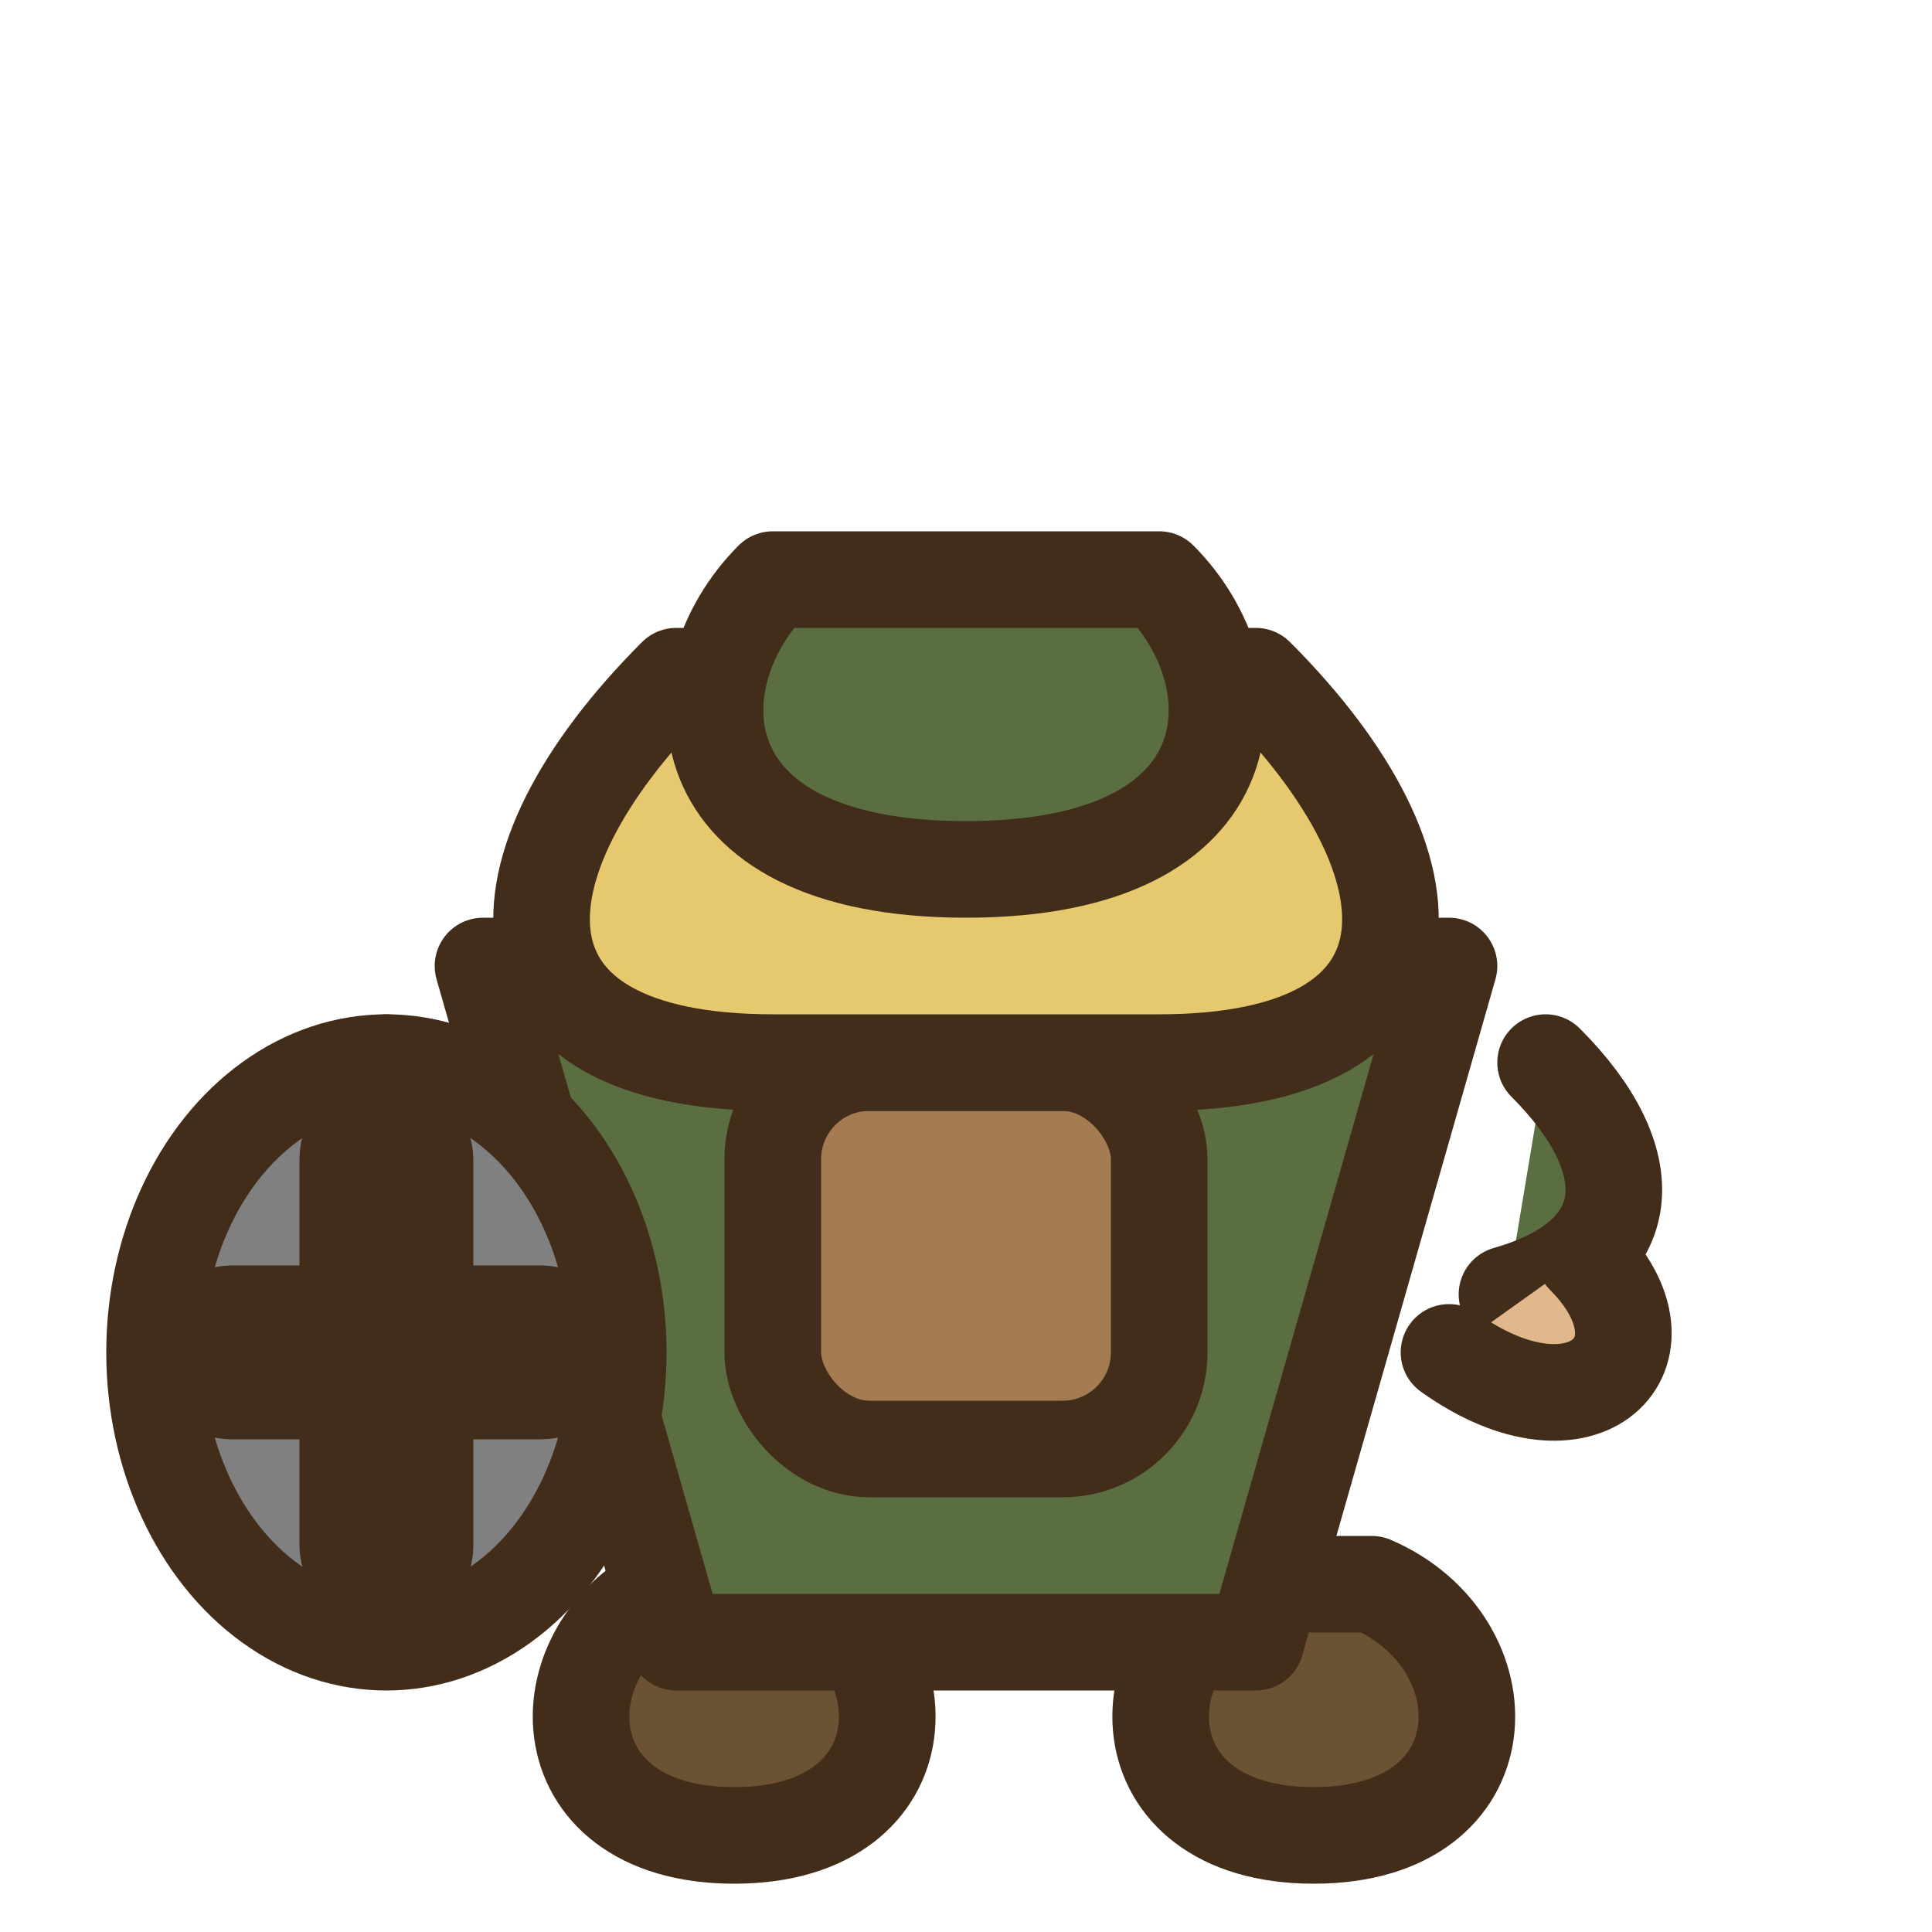 <svg viewBox="0 0 100 100" xmlns="http://www.w3.org/2000/svg">
  <defs>
    <style>
      .outline { stroke: #422d1a; stroke-width: 5; stroke-linecap: round; stroke-linejoin: round; fill: none; }
      .hat { fill: #5a6e42; }
      .hair { fill: #e6c86e; }
      .tunic { fill: #5a6e42; }
      .backpack { fill: #a57b52; }
      .skin { fill: #e0b88b; }
      .boots { fill: #6b5234; }
      .shield-main { fill: #808080; }
      .shield-cross { fill: #696969; }
    </style>
  </defs>
  
  <!-- Boots -->
  <path class="boots outline" d="M 35 82 C 28 85, 28 95, 38 95 C 48 95, 48 85, 41 82 Z" />
  <path class="boots outline" d="M 65 82 C 58 85, 58 95, 68 95 C 78 95, 78 85, 71 82 Z" />
  
  <!-- Tunic -->
  <path class="tunic outline" d="M 25 50 L 75 50 L 65 85 L 35 85 Z" />
  
  <!-- Backpack -->
  <rect x="40" y="55" width="20" height="20" rx="5" class="backpack outline" />
  
  <!-- Arms -->
  <path class="tunic outline" d="M 80 55 C 85 60, 85 65, 78 67" />
  <path class="skin outline" d="M 82 65 C 87 70, 82 75, 75 70" />
  
  <!-- Shield Arm -->
  <path class="tunic outline" d="M 20 55 C 15 60, 15 65, 22 67" />
  <path class="skin outline" d="M 18 65 C 13 70, 18 75, 25 70" />
  
  <!-- Head -->
  <g transform="translate(0, -5)">
    <!-- Hair -->
    <path class="hair outline" d="M 35 40 C 25 50, 25 60, 40 60 L 60 60 C 75 60, 75 50, 65 40 Z" />
    <!-- Hat -->
    <path class="hat outline" d="M 40 35 C 35 40, 35 50, 50 50 C 65 50, 65 40, 60 35 Z" />
  </g>

  <!-- Shield -->
  <ellipse cx="20" cy="70" rx="12" ry="15" class="shield-main outline" />
  <rect x="18" y="58" width="4" height="24" rx="2" class="shield-cross outline" />
  <rect x="10" y="68" width="20" height="4" rx="2" class="shield-cross outline" />
</svg>